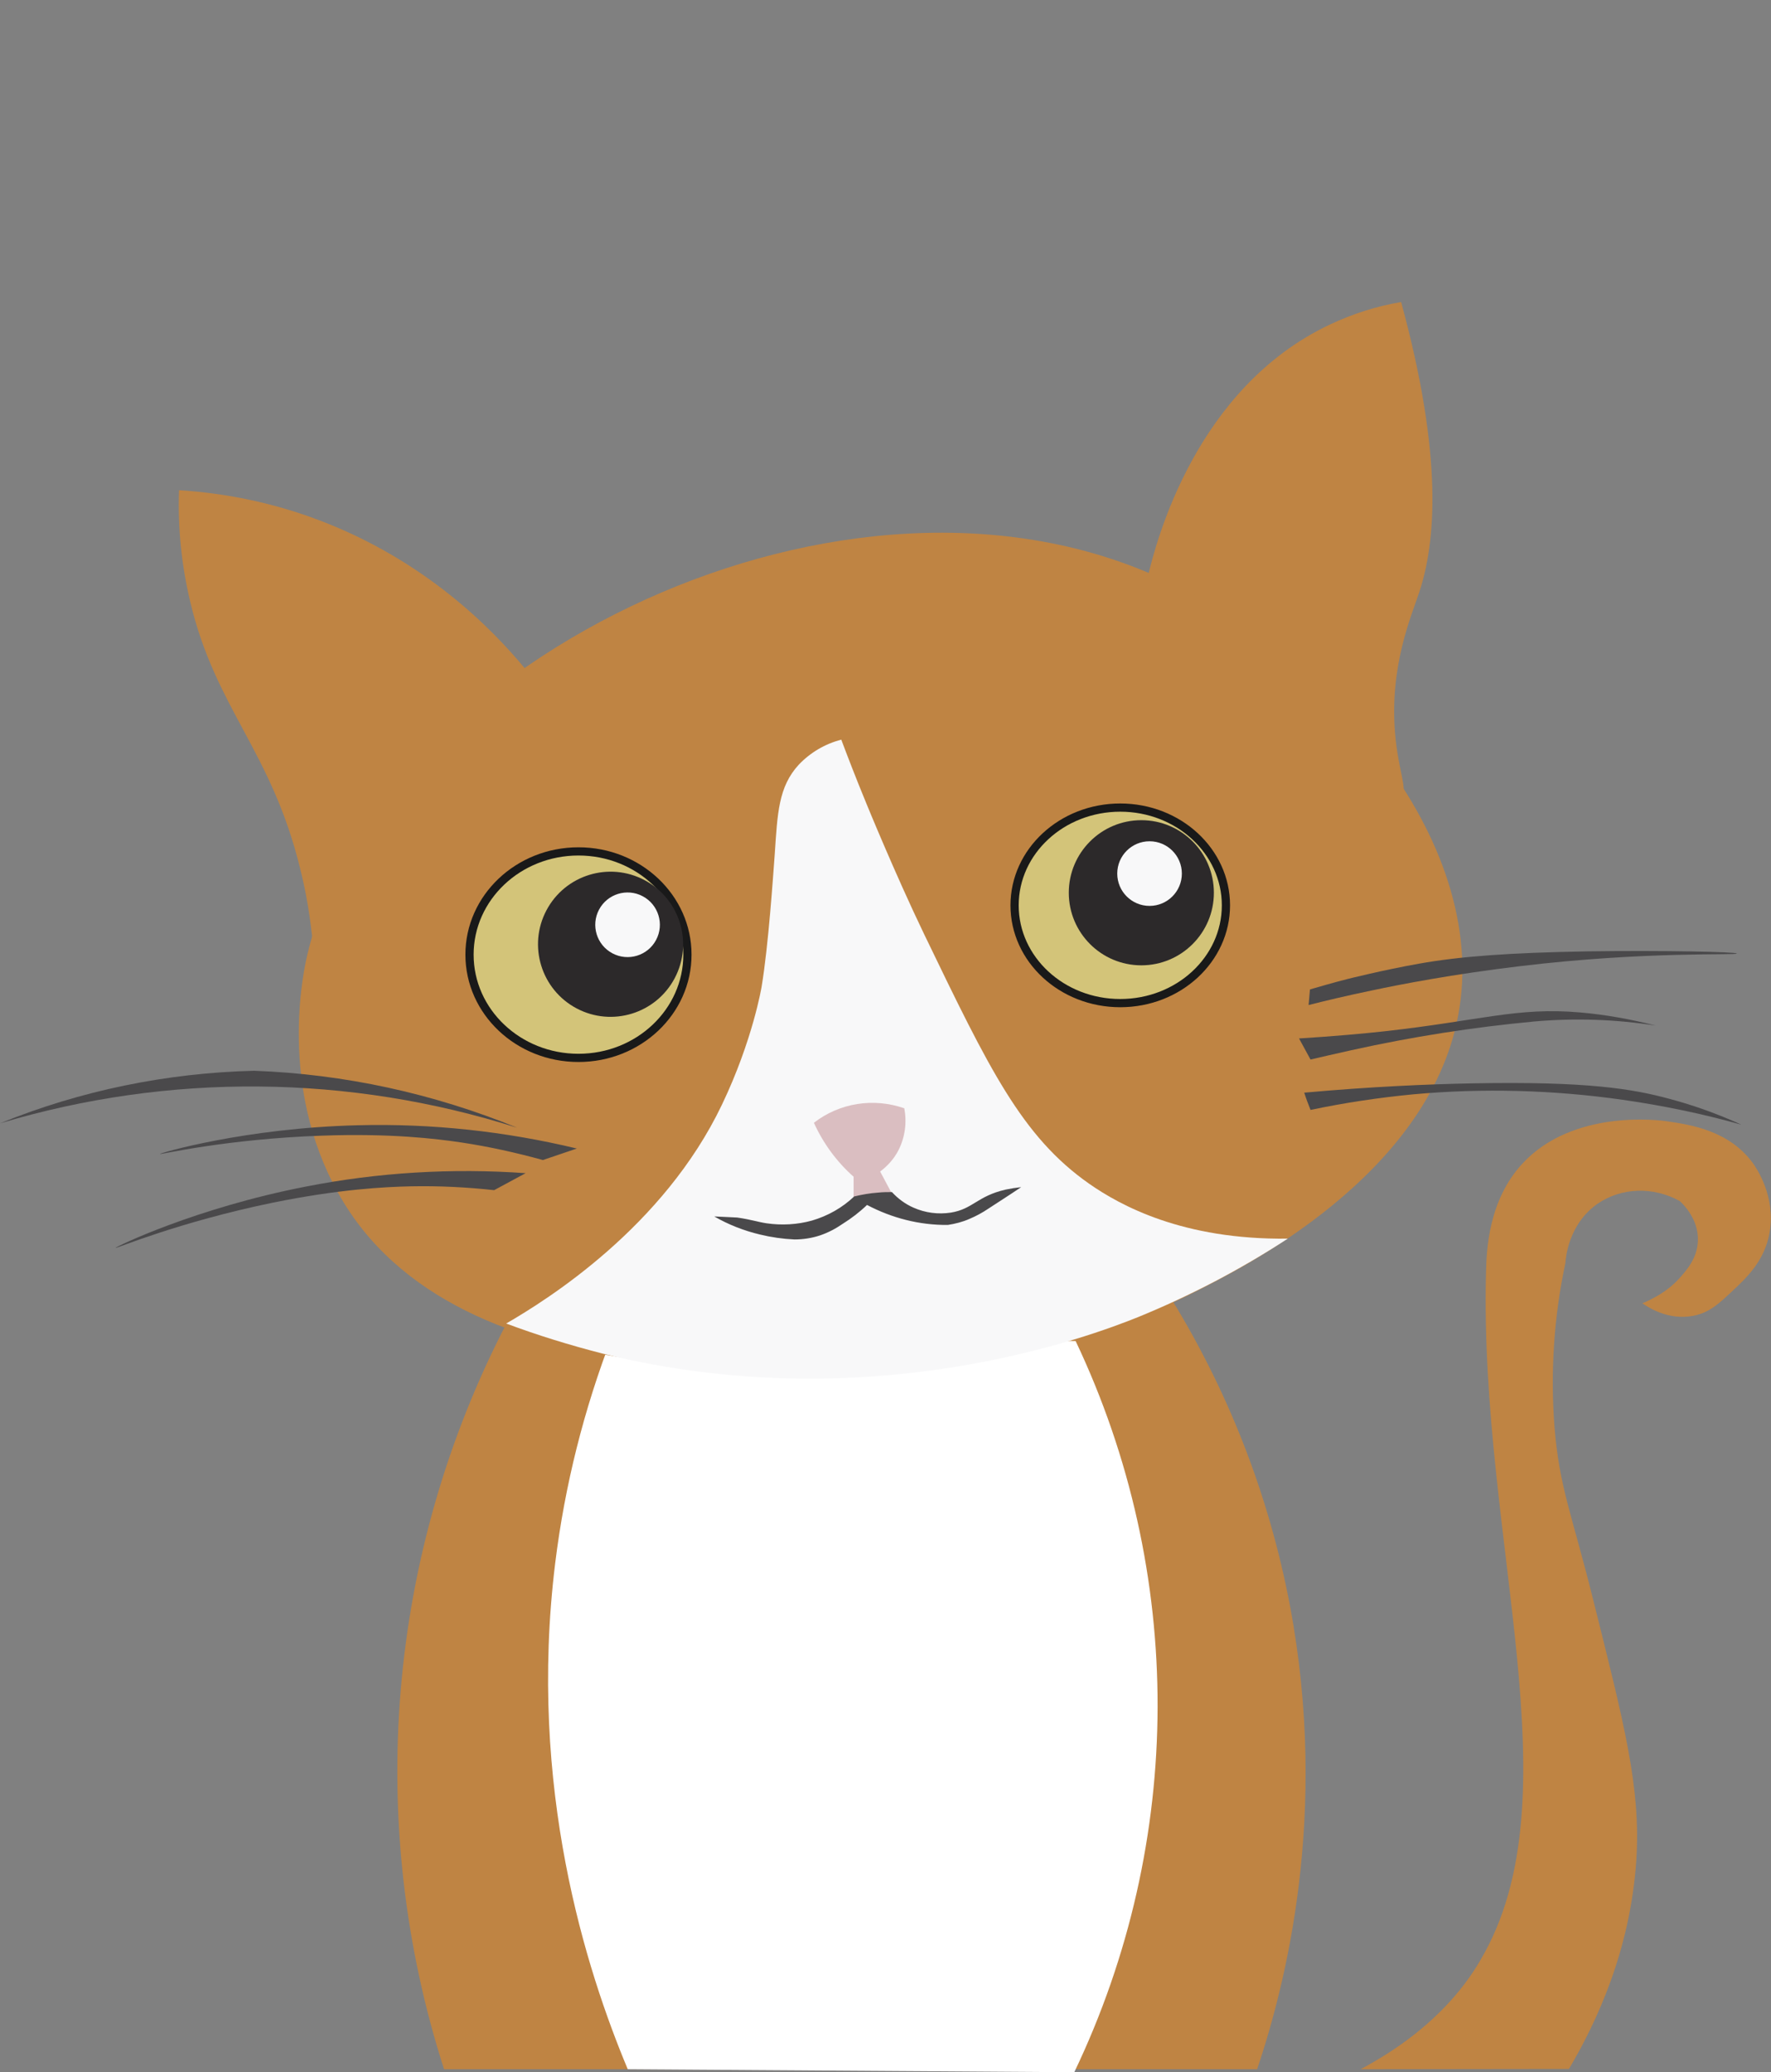 <svg version="1.1" id="Layer_1" xmlns="http://www.w3.org/2000/svg" x="0" y="0" viewBox="0 0 646.9 756.7" xml:space="preserve"><rect x="0" y="0" width="646.9" height="756.7" fill="#808080" stroke="none"/><style>.st0{fill:#bf8443}.st2{fill:#f8f8f9}.st4{fill:#4a494b}.st5{fill:#d3c479;stroke:#191919;stroke-width:3;stroke-miterlimit:10}.st6{fill:#2c292a}</style><path class="st0" d="M497 755.6c25.5-13.6 37.7-29.4 43.8-39.9 35.2-59.7-.5-152.9 2-251.1.2-8.3.9-26.3 13.3-39.7 18.5-20 50.2-15.9 53.1-15.4 8.2 1.2 22.5 3.3 31.2 15.4 1.1 1.6 8.3 11.9 6 25.1-1.8 10.4-8.4 16.6-14 21.8-4.4 4.1-8 7.6-14 8.7-8.9 1.7-16.2-3-18.5-4.6 1.9-.7 3.7-1.7 5.5-2.7 3.1-1.8 5.9-4 8.2-6.6 2.5-2.8 6.4-7.2 6.6-13.5.3-7.9-5.4-13.4-6.6-14.5-9.7-5.4-21.4-5-30.1 1-10.7 7.5-11.6 20-11.7 21.6-4.2 19.6-5.5 39.7-4 59.7 1.8 22.4 6.3 31.7 14.1 63.1 11.5 46 17.5 69 15.8 95.3-2.2 32.9-14.5 59.1-24.6 76.2l-76.1.1z" id="Layer_17"/><path class="st0" d="M162.2 755.6c-29-90.2-20.8-188.2 22.8-272.3l241.3-11.5c22 35.1 37.2 73.9 44.9 114.6 14.4 76.4-1.8 138.8-12 169.2" id="Layer_4"/><path d="M229.3 755.6c-15.1-36.1-36.6-102.8-26.5-184.8 3.5-28.4 10.5-56.2 20.8-82.9l169.3 1.8c40.1 84.5 39.9 182.6-.5 267" fill="#fff"/><path class="st0" d="M511.8 290.6c2.6-2-1-8.7-2.2-22.6-2.1-24.6 5.8-42.7 8.8-51.7 6-18.1 8.9-49.2-6.6-106-9 1.5-17.7 4.3-26 8.2-49 23.1-63.5 79.1-66.6 92.4 68.2 70.8 88.1 83.2 92.6 79.7z"/><path class="st0" d="M114.3 344.8c-.9-9.4-2.4-18.7-4.7-27.8-10.6-43.1-30.8-58.1-40.1-97.2-3.2-13.4-4.6-27.1-4.1-40.8 17.4 1.1 34.6 4.7 51 10.9 39.2 14.8 63.7 40.1 75.5 54.4l-77.6 100.5z" id="Layer_5"/><path class="st0" d="M532.6 371c-11.1 58.4-78.8 92.1-97.2 101.3-34.2 17.1-63.8 20.5-89 23.1-41.4 4.4-174.8 19-220.8-56.2-23.8-38.9-15.2-81.8-13.8-88.5 22.6-105 190.4-192.7 309.4-140.8C481.9 236.4 545 305.8 532.6 371z" id="Layer_3"/><path class="st2" d="M184.9 483.3c15.2-8.8 57.5-35.3 78.8-79.9 11.3-23.6 14.5-43.1 14.5-43.1 2.5-15 4.2-40.5 4.8-48.5 1-14.7 1.3-24.5 8.8-32.6 4.2-4.4 9.6-7.6 15.5-9.1 2.1 5.6 5.2 13.7 9.2 23.4 0 0 10.5 25.7 21 47.5 23.8 49.3 35.7 74 60.4 91.3 11.2 7.8 34.1 20.5 72.5 20-17.3 11.3-35.7 20.9-54.8 28.7-16.7 6.7-97.7 37.5-195.4 13.3-12.1-3.1-23.8-6.7-35.3-11z" id="Layer_10"/><path d="M311.8 437.2v-7.5c-6.2-5.5-11.1-12.2-14.5-19.7 9.4-7.3 21.8-9.2 33-5.3 1 5.1.3 10.4-2 15.1-1.6 3.2-4 5.9-6.8 8l4.1 7.7-13.8 1.7z" fill="#dabec1" id="Layer_12"/><path class="st4" d="M260.9 444.2c5.2 3 10.8 5.2 16.7 6.6 4.1 1 8.3 1.6 12.6 1.8 3.2 0 6.4-.5 9.4-1.5 2.9-1 5.6-2.4 8.2-4.2 3.2-2 6.2-4.3 8.9-6.9 9.1 4.8 19.2 7.4 29.5 7.3 2.7-.4 5.4-1.1 7.9-2.2 2.4-1 4.8-2.3 7-3.8 3.2-2.1 7.3-4.7 11.9-7.8-1.9.2-3.8.5-5.7.9-10.4 2.4-11.9 7.1-20 8.4-4.6.7-9.3.1-13.6-1.8-3-1.3-5.7-3.3-7.9-5.7-1.6 0-3.3 0-5.1.2-2.9.2-5.8.7-8.7 1.4-4.3 4.1-9.6 7.1-15.4 8.8-5.4 1.5-11.1 1.8-16.6 1-3.3-.5-5.3-1.3-10.7-2.1-3.6-.2-6.5-.3-8.4-.4z" id="Layer_13"/><g id="Layer_14"><path class="st4" d="M58.4 421.4c0 .3 24.2-5.5 59.2-6.7 25.1-.9 41.6 1.1 51 2.5 10 1.5 19.9 3.7 29.7 6.4l12.4-4.2c-26.2-6.3-53.1-9.2-80-8.5-41.1 1-72.4 10.2-72.3 10.5zm-16.2 34.3c.1.3 22.9-9.4 57.3-16.5 24.6-5 41.2-5.8 50.7-6 10.1-.2 20.2.3 30.3 1.4 3.8-2.1 7.7-4.1 11.5-6.2-26.9-1.9-53.9-.3-80.3 4.9-40.3 7.8-69.7 22.1-69.5 22.4z"/><path class="st4" d="M0 410.2c61.7-18.5 127.5-17.9 188.9 1.6-30.6-12.5-63.1-19.6-96.1-20.8-31.9.8-63.3 7.2-92.8 19.2z"/></g><path class="st4" d="M476.4 399c24.4-2.2 45.3-3.1 61.6-3.4 42.2-.8 58.6 2.1 71.6 5.6 9.1 2.4 17.9 5.6 26.5 9.5-14.2-4-28.7-7-43.4-9.1-25.3-3.6-51-4.3-76.4-2-12.6 1.2-25.2 3.1-37.6 5.7-.8-2-1.6-4.1-2.3-6.3zm-1.9-19.8c13-.8 23.8-1.8 31.1-2.6 35.2-3.9 48.5-8.9 71.5-6.9 9.4.8 18.6 2.5 27.7 4.8-14.7-2.3-29.5-2.8-44.3-1.5-22.5 2.1-44.8 5.6-66.9 10.5-6.3 1.4-11.5 2.6-14.9 3.4l-4.2-7.7zm159.9-31c0-.6-26.6-1.2-54.5-.8-28.4.5-46.5 1.8-61.6 4.5-13 2.3-26.1 5.6-26.1 5.6-5.5 1.4-10.2 2.8-13.7 3.8l-.5 5.7c5.9-1.5 13.8-3.4 23-5.3 10.3-2.2 29.9-6 54.3-8.9 45.7-5.5 79.1-3.9 79.1-4.6z" id="Layer_15"/><ellipse class="st5" cx="211.3" cy="348.6" rx="39.8" ry="37.7" id="Layer_7"/><ellipse class="st5" cx="409.2" cy="330.6" rx="38.6" ry="35.7" id="Layer_8"/><g id="Layer_9"><circle transform="rotate(-62.082 223.019 344.785)" class="st6" cx="223" cy="344.8" r="26.5"/><circle transform="rotate(-62.082 229.263 337.753)" class="st2" cx="229.3" cy="337.7" r="11.8"/></g><g id="Layer_11"><circle class="st6" cx="416.9" cy="326" r="26.5"/><circle class="st2" cx="419.9" cy="319" r="11.8"/></g></svg>